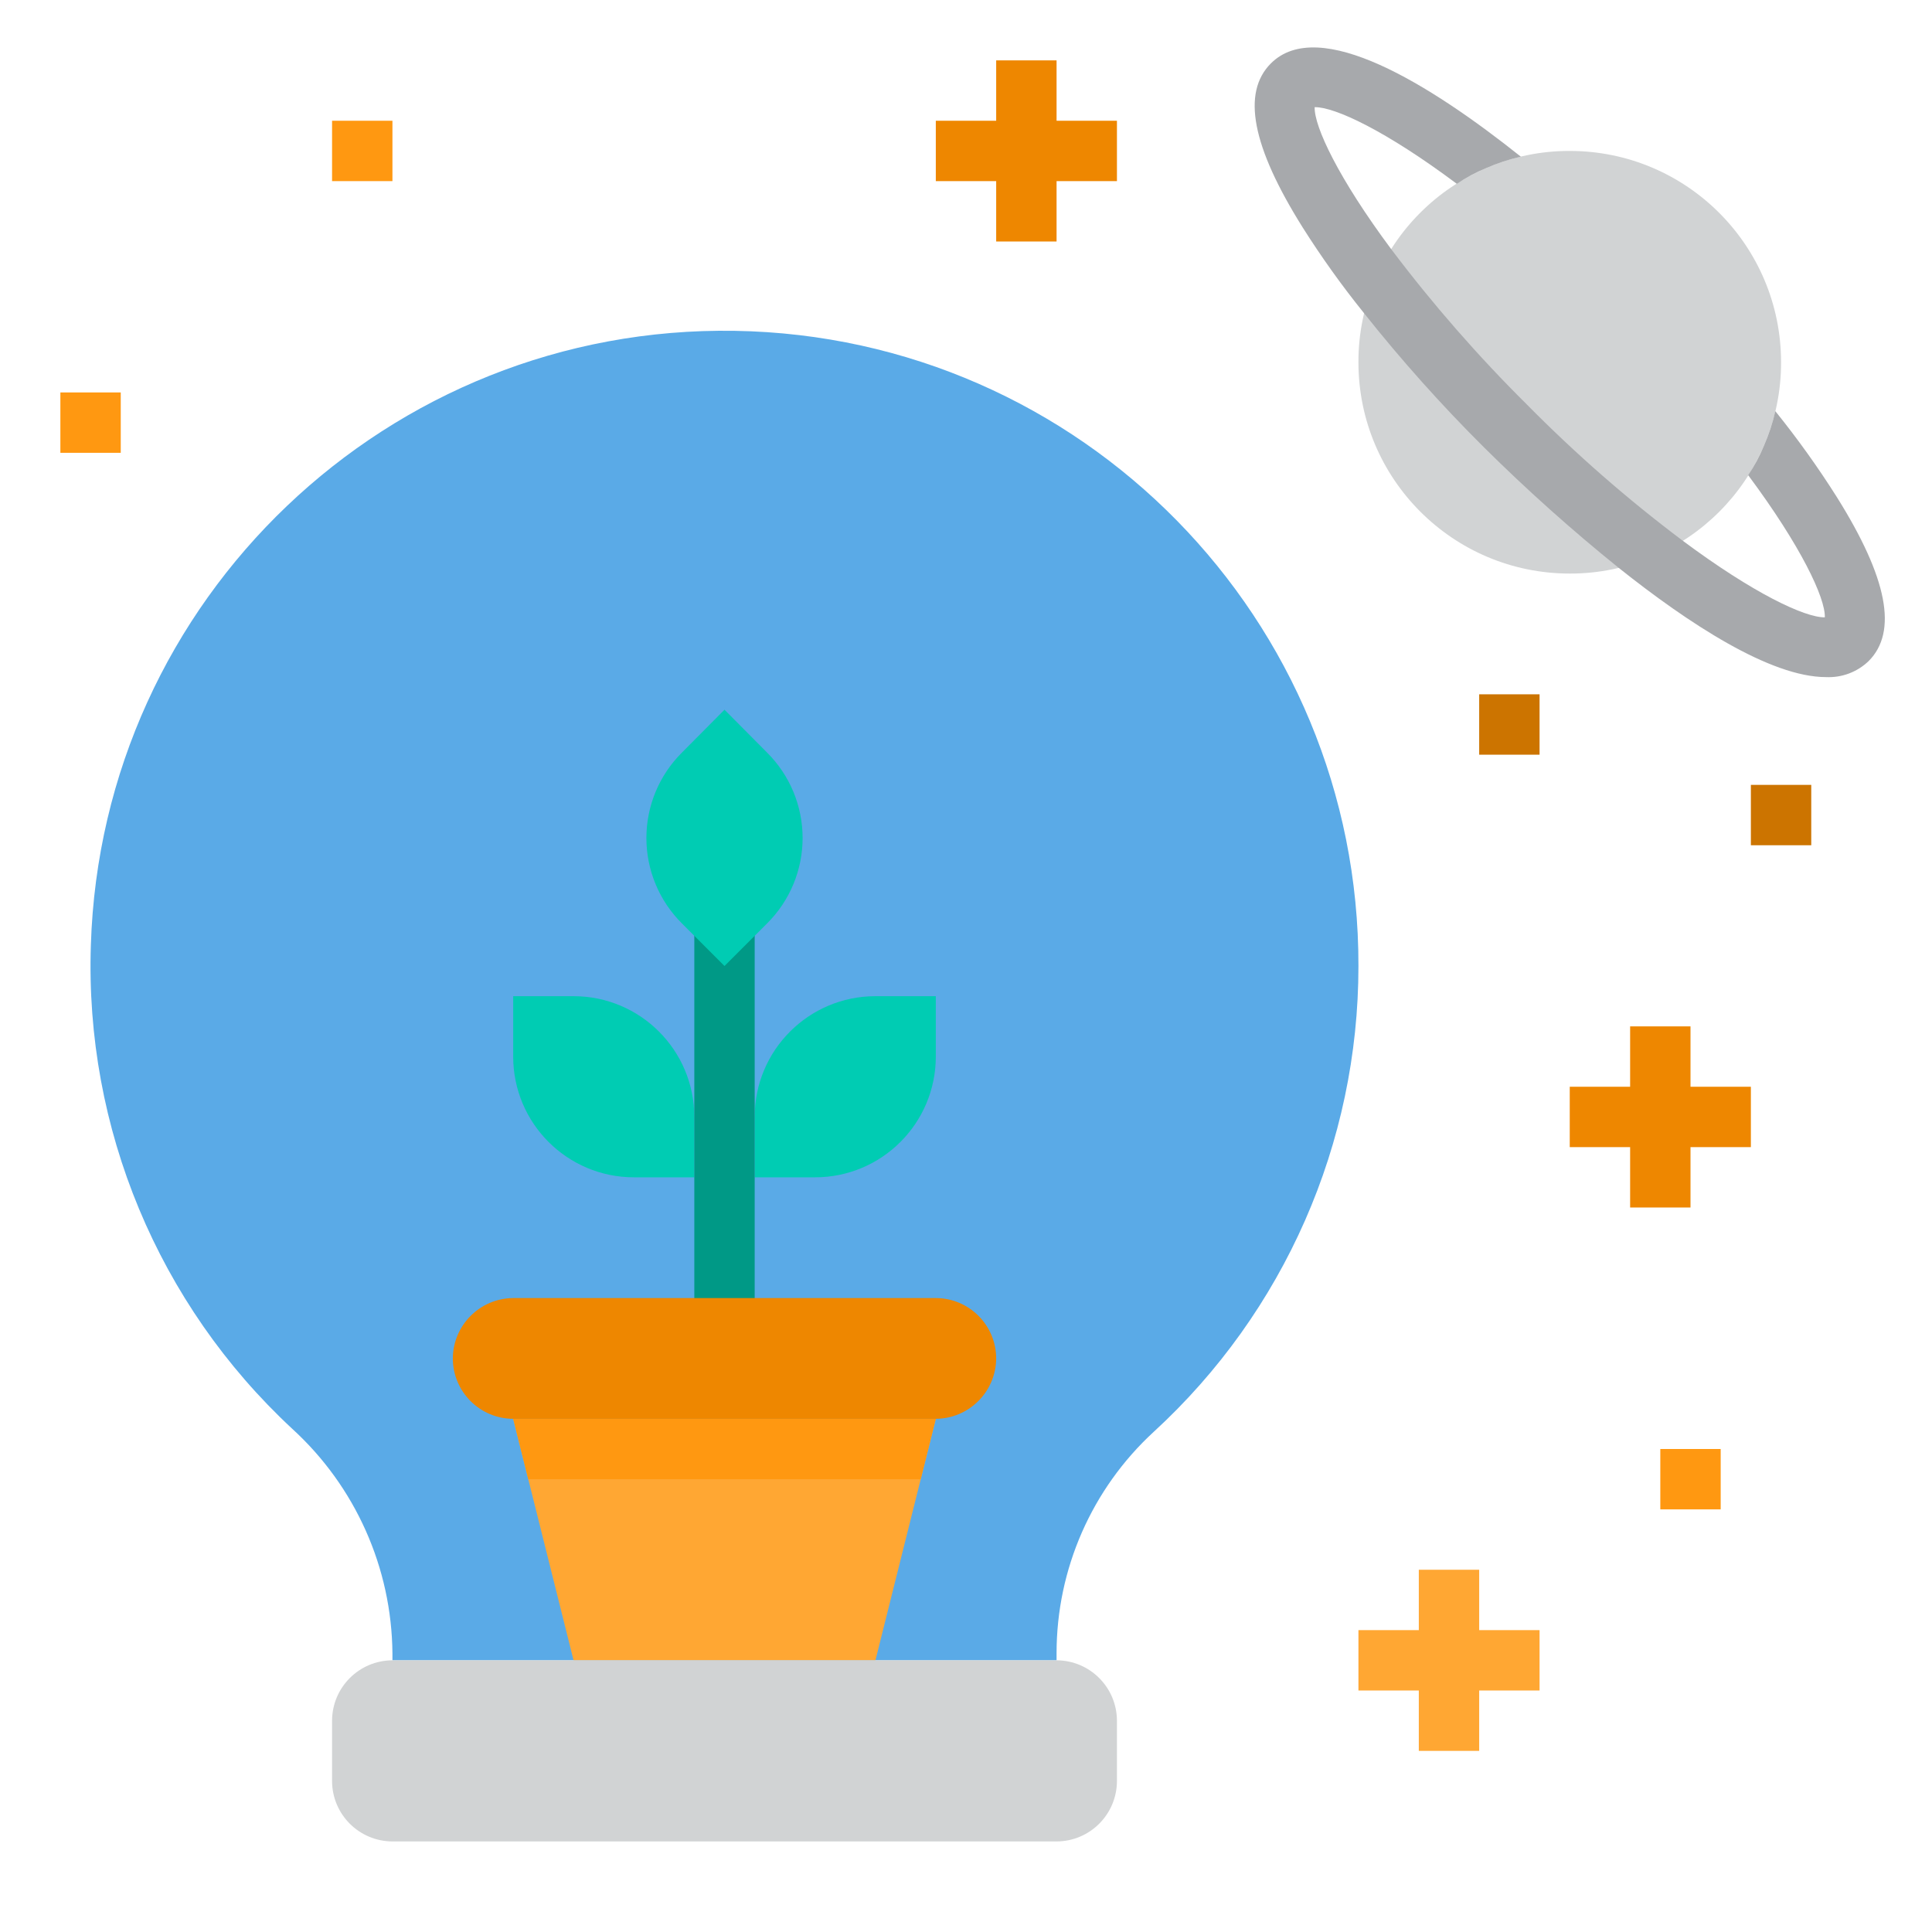 <?xml version="1.0" encoding="UTF-8"?>
<svg xmlns="http://www.w3.org/2000/svg" xmlns:xlink="http://www.w3.org/1999/xlink" width="1400pt" height="1400pt" viewBox="0 0 1400 1400" version="1.1">
<g id="surface1">
<path style=" stroke:none;fill-rule:nonzero;fill:rgb(35.294%,66.667%,90.588%);fill-opacity:1;" d="M 984.375 700 C 984.418 828.32 930.613 950.773 836.062 1037.531 C 791.195 1078.781 765.652 1136.93 765.625 1197.875 L 765.625 1203.125 L 284.375 1203.125 L 284.375 1198.094 C 283.855 1136.105 257.539 1077.133 211.75 1035.344 C 114.656 945.176 61.43 817.336 65.844 684.906 C 73.574 433.891 281.449 235.609 532.547 239.734 C 783.648 243.863 984.895 448.867 984.375 700 Z M 984.375 700 "/>
<path style=" stroke:none;fill-rule:nonzero;fill:rgb(100%,65.49%,20%);fill-opacity:1;" d="M 678.125 1028.125 L 634.375 1203.125 L 415.625 1203.125 L 371.875 1028.125 Z M 678.125 1028.125 "/>
<path style=" stroke:none;fill-rule:nonzero;fill:rgb(0%,80%,70.196%);fill-opacity:1;" d="M 678.125 721.875 L 678.125 765.625 C 678.125 813.949 638.949 853.125 590.625 853.125 L 546.875 853.125 L 546.875 809.375 C 546.875 761.051 586.051 721.875 634.375 721.875 Z M 678.125 721.875 "/>
<path style=" stroke:none;fill-rule:nonzero;fill:rgb(0%,80%,70.196%);fill-opacity:1;" d="M 503.125 809.375 L 503.125 853.125 L 459.375 853.125 C 411.051 853.125 371.875 813.949 371.875 765.625 L 371.875 721.875 L 415.625 721.875 C 463.949 721.875 503.125 761.051 503.125 809.375 Z M 503.125 809.375 "/>
<path style=" stroke:none;fill-rule:nonzero;fill:rgb(81.961%,82.745%,83.137%);fill-opacity:1;" d="M 1137.5 109.375 C 1116.656 109.305 1096.027 113.547 1076.906 121.844 C 1040.926 137.258 1012.258 165.926 996.844 201.906 C 988.547 221.027 984.305 241.656 984.375 262.5 C 984.375 347.07 1052.93 415.625 1137.5 415.625 C 1158.344 415.695 1178.973 411.453 1198.094 403.156 C 1234.074 387.742 1262.742 359.074 1278.156 323.094 C 1286.453 303.973 1290.695 283.344 1290.625 262.5 C 1290.625 177.93 1222.07 109.375 1137.5 109.375 Z M 1137.5 109.375 "/>
<path style=" stroke:none;fill-rule:nonzero;fill:rgb(81.961%,82.745%,83.137%);fill-opacity:1;" d="M 809.375 1246.875 L 809.375 1290.625 C 809.305 1314.758 789.758 1334.305 765.625 1334.375 L 284.375 1334.375 C 260.242 1334.305 240.695 1314.758 240.625 1290.625 L 240.625 1246.875 C 240.695 1222.742 260.242 1203.195 284.375 1203.125 L 765.625 1203.125 C 789.758 1203.195 809.305 1222.742 809.375 1246.875 Z M 809.375 1246.875 "/>
<path style=" stroke:none;fill-rule:nonzero;fill:rgb(100%,59.608%,6.667%);fill-opacity:1;" d="M 678.125 1028.125 L 667.188 1071.875 L 382.812 1071.875 L 371.875 1028.125 Z M 678.125 1028.125 "/>
<path style=" stroke:none;fill-rule:nonzero;fill:rgb(0%,60%,52.549%);fill-opacity:1;" d="M 503.125 656.25 L 546.875 656.25 L 546.875 962.5 L 503.125 962.5 Z M 503.125 656.25 "/>
<path style=" stroke:none;fill-rule:nonzero;fill:rgb(93.333%,52.941%,0%);fill-opacity:1;" d="M 1268.75 787.5 L 1225 787.5 L 1225 743.75 L 1181.25 743.75 L 1181.25 787.5 L 1137.5 787.5 L 1137.5 831.25 L 1181.25 831.25 L 1181.25 875 L 1225 875 L 1225 831.25 L 1268.75 831.25 Z M 1268.75 787.5 "/>
<path style=" stroke:none;fill-rule:nonzero;fill:rgb(93.333%,52.941%,0%);fill-opacity:1;" d="M 765.625 43.75 L 721.875 43.75 L 721.875 87.5 L 678.125 87.5 L 678.125 131.25 L 721.875 131.25 L 721.875 175 L 765.625 175 L 765.625 131.25 L 809.375 131.25 L 809.375 87.5 L 765.625 87.5 Z M 765.625 43.75 "/>
<path style=" stroke:none;fill-rule:nonzero;fill:rgb(80%,45.49%,0%);fill-opacity:1;" d="M 1268.75 568.75 L 1312.5 568.75 L 1312.5 612.5 L 1268.75 612.5 Z M 1268.75 568.75 "/>
<path style=" stroke:none;fill-rule:nonzero;fill:rgb(80%,45.49%,0%);fill-opacity:1;" d="M 1071.875 503.125 L 1115.625 503.125 L 1115.625 546.875 L 1071.875 546.875 Z M 1071.875 503.125 "/>
<path style=" stroke:none;fill-rule:nonzero;fill:rgb(65.49%,66.275%,67.451%);fill-opacity:1;" d="M 1331.094 360.281 C 1317.43 338.66 1302.531 317.844 1286.469 297.938 C 1284.492 306.566 1281.711 314.988 1278.156 323.094 C 1275.105 330.539 1271.293 337.652 1266.781 344.312 C 1305.062 395.719 1322.781 433.344 1322.344 447.344 C 1307.906 447.562 1270.719 430.062 1219.312 391.781 C 1179.391 361.785 1141.734 328.883 1106.656 293.344 C 1071.188 258.199 1038.289 220.551 1008.219 180.688 C 969.938 129.281 952.219 91.656 952.656 77.656 C 967.312 77.438 1004.5 94.938 1055.688 133.219 C 1062.348 128.707 1069.461 124.895 1076.906 121.844 C 1085.012 118.289 1093.434 115.508 1102.062 113.531 C 1036.219 61.031 955.719 11.156 920.938 45.938 C 899.719 67.156 907.156 106.094 943.906 164.719 C 957.57 186.34 972.469 207.156 988.531 227.062 C 1015.617 261.191 1044.688 293.695 1075.594 324.406 C 1106.527 355.078 1139.016 384.137 1172.938 411.469 C 1223.469 451.719 1282.75 490.656 1323.219 490.656 C 1334.656 491.188 1345.809 486.996 1354.062 479.062 C 1375.281 457.844 1367.844 418.906 1331.094 360.281 Z M 1331.094 360.281 "/>
<path style=" stroke:none;fill-rule:nonzero;fill:rgb(100%,59.608%,6.667%);fill-opacity:1;" d="M 240.625 87.5 L 284.375 87.5 L 284.375 131.25 L 240.625 131.25 Z M 240.625 87.5 "/>
<path style=" stroke:none;fill-rule:nonzero;fill:rgb(100%,59.608%,6.667%);fill-opacity:1;" d="M 43.75 284.375 L 87.5 284.375 L 87.5 328.125 L 43.75 328.125 Z M 43.75 284.375 "/>
<path style=" stroke:none;fill-rule:nonzero;fill:rgb(100%,65.49%,20%);fill-opacity:1;" d="M 1115.625 1181.25 L 1071.875 1181.25 L 1071.875 1137.5 L 1028.125 1137.5 L 1028.125 1181.25 L 984.375 1181.25 L 984.375 1225 L 1028.125 1225 L 1028.125 1268.75 L 1071.875 1268.75 L 1071.875 1225 L 1115.625 1225 Z M 1115.625 1181.25 "/>
<path style=" stroke:none;fill-rule:nonzero;fill:rgb(100%,59.608%,6.667%);fill-opacity:1;" d="M 1203.125 1050 L 1246.875 1050 L 1246.875 1093.75 L 1203.125 1093.75 Z M 1203.125 1050 "/>
<path style=" stroke:none;fill-rule:nonzero;fill:rgb(93.333%,52.941%,0%);fill-opacity:1;" d="M 525 940.625 L 678.125 940.625 C 702.258 940.695 721.805 960.242 721.875 984.375 C 721.695 1008.465 702.215 1027.945 678.125 1028.125 L 371.875 1028.125 C 347.742 1028.055 328.195 1008.508 328.125 984.375 C 328.305 960.285 347.785 940.805 371.875 940.625 Z M 525 940.625 "/>
<path style=" stroke:none;fill-rule:nonzero;fill:rgb(0%,80%,70.196%);fill-opacity:1;" d="M 555.844 669.156 L 525 700 L 494.156 669.156 C 477.672 652.773 468.402 630.492 468.402 607.25 C 468.402 584.008 477.672 561.727 494.156 545.344 L 525 514.281 L 555.844 545.344 C 572.328 561.727 581.598 584.008 581.598 607.25 C 581.598 630.492 572.328 652.773 555.844 669.156 Z M 555.844 669.156 "/>
</g>
</svg>
